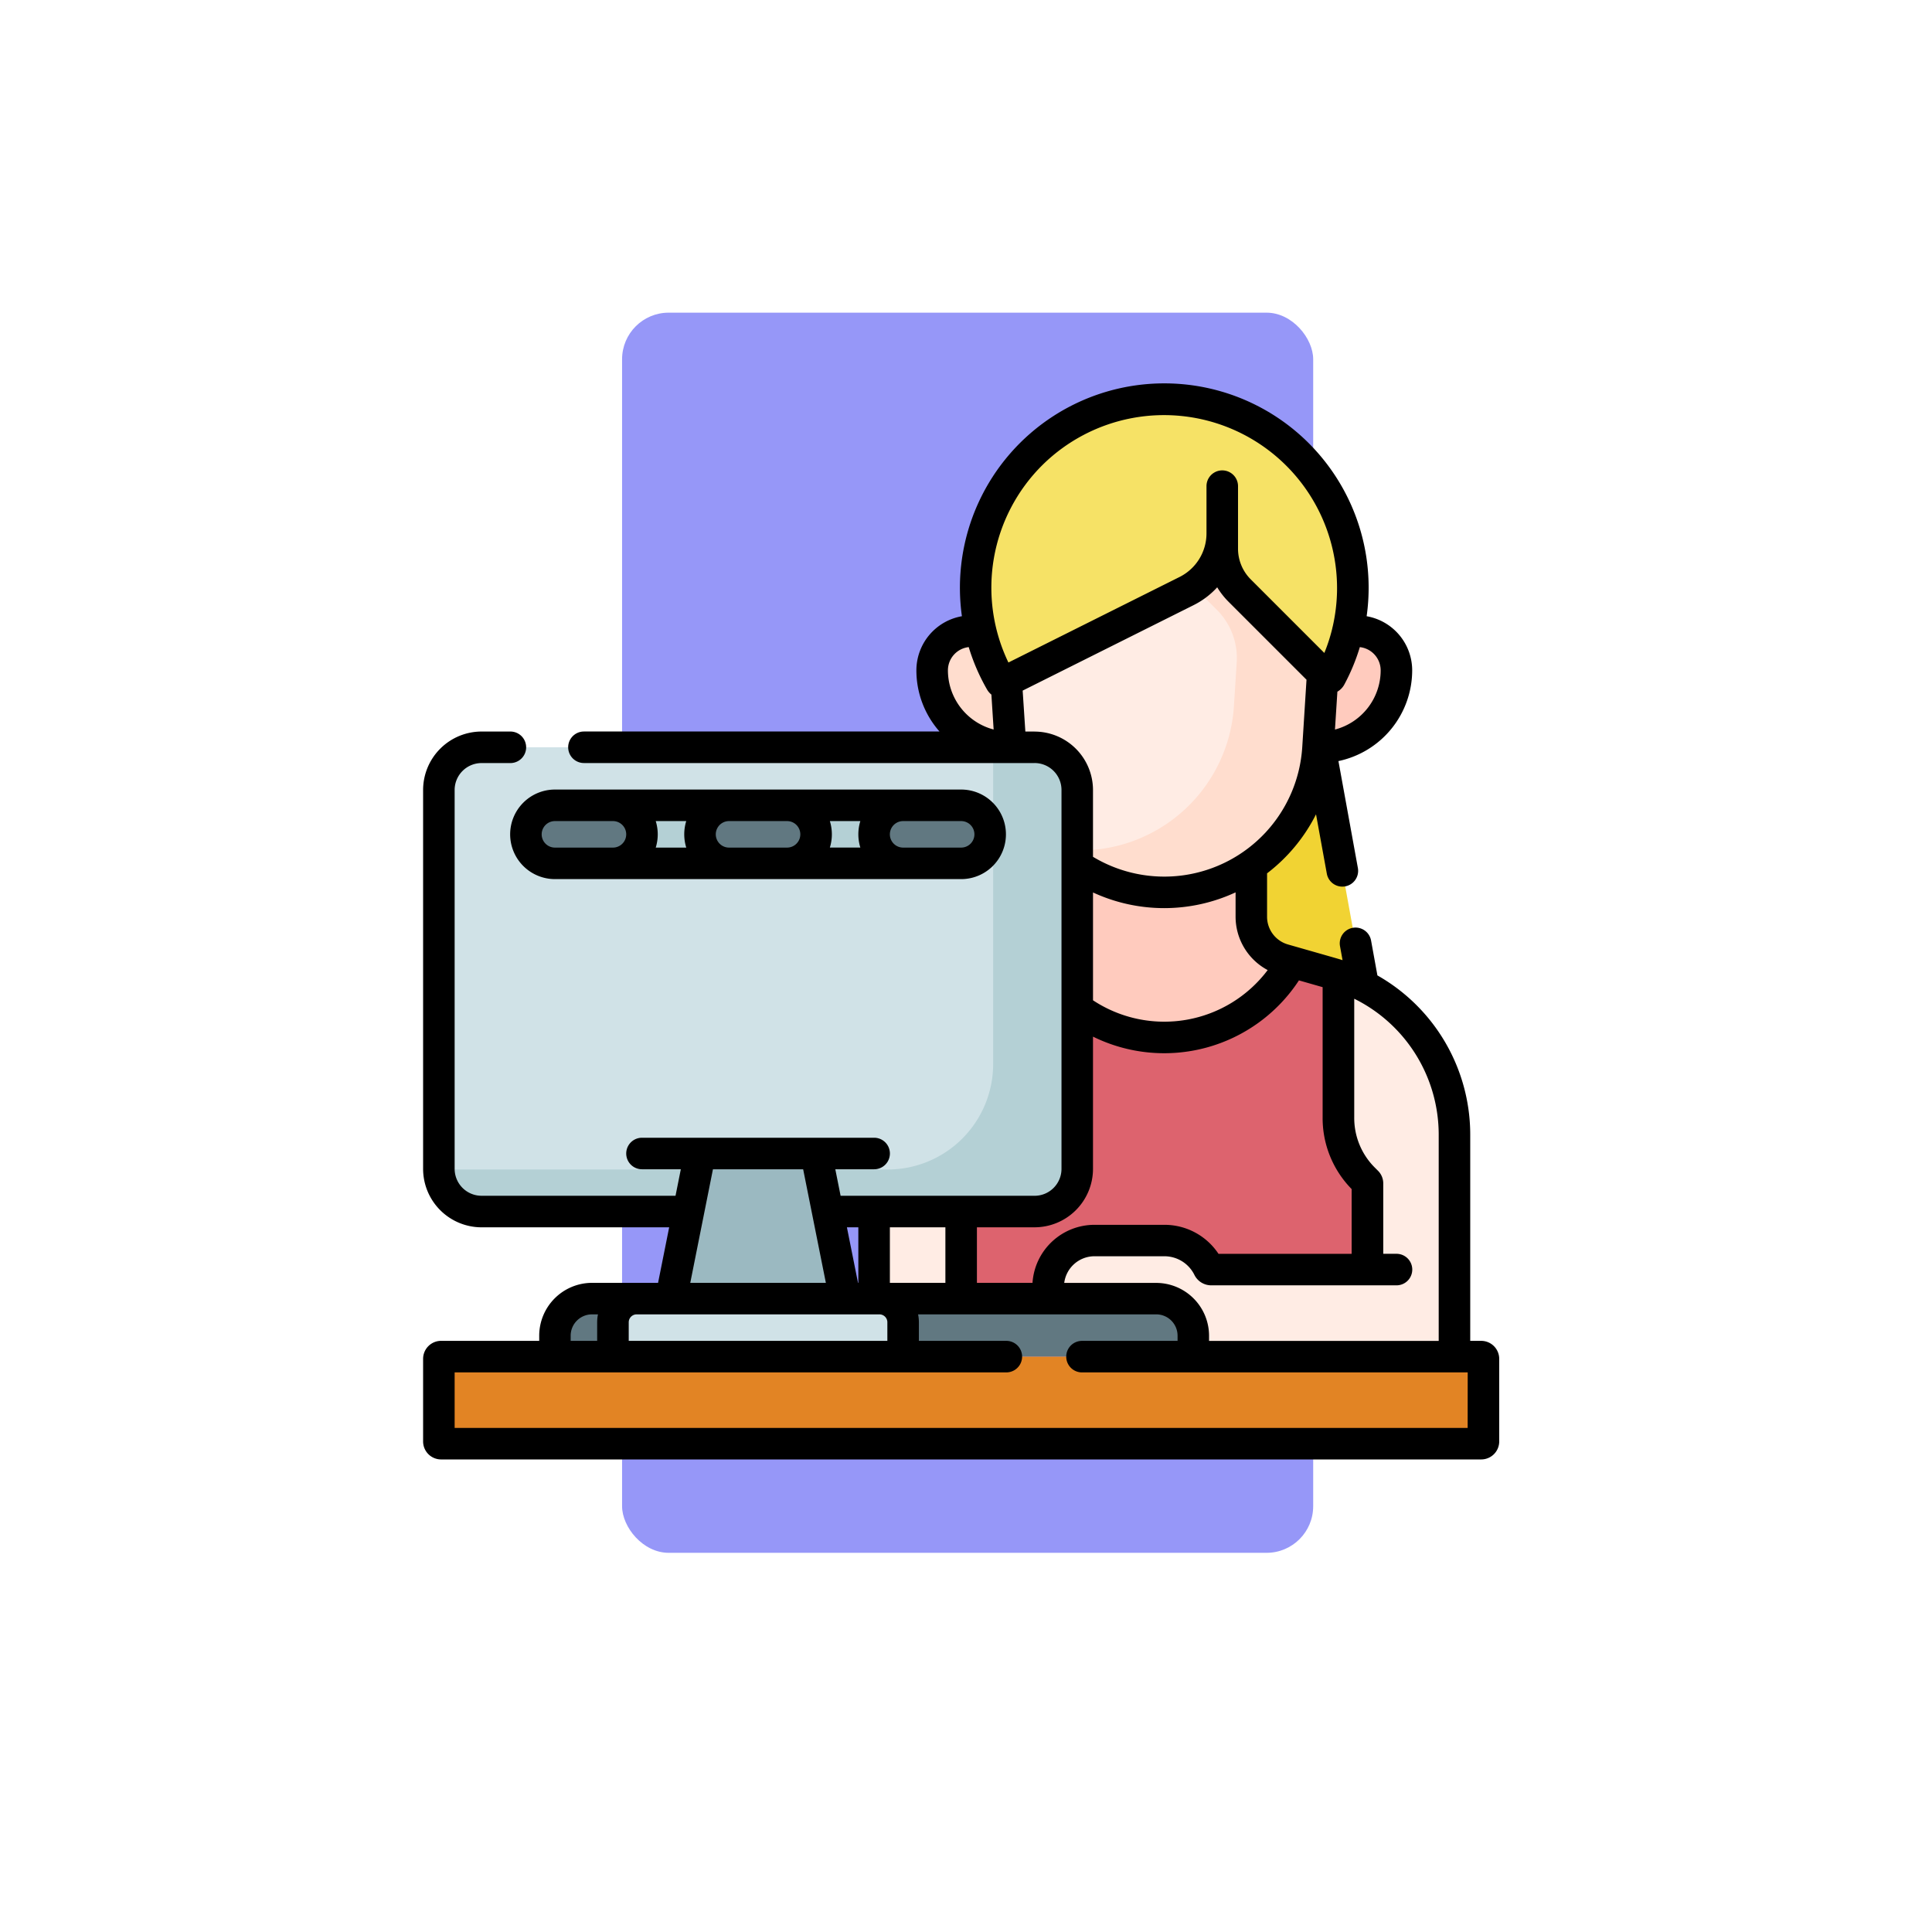 <svg xmlns="http://www.w3.org/2000/svg" xmlns:xlink="http://www.w3.org/1999/xlink" width="124.384" height="124.384" viewBox="0 0 124.384 124.384">
  <defs>
    <filter id="Elipse_10794" x="0" y="0" width="124.384" height="124.384" filterUnits="userSpaceOnUse">
      <feOffset dy="3" input="SourceAlpha"/>
      <feGaussianBlur stdDeviation="3" result="blur"/>
      <feFlood flood-opacity="0.161"/>
      <feComposite operator="in" in2="blur"/>
      <feComposite in="SourceGraphic"/>
    </filter>
  </defs>
  <g id="Grupo_1087185" data-name="Grupo 1087185" transform="translate(-324.68 -1894.213)">
    <g transform="matrix(1, 0, 0, 1, 324.68, 1894.21)" filter="url(#Elipse_10794)">
      <circle id="Elipse_10794-2" data-name="Elipse 10794" cx="53.192" cy="53.192" r="53.192" transform="translate(9 6)" fill="#fff"/>
    </g>
    <g id="Grupo_1084512" data-name="Grupo 1084512" transform="translate(364.73 1914.343)">
      <g id="Grupo_1070195" data-name="Grupo 1070195" transform="translate(0 0)">
        <rect id="Rectángulo_374304" data-name="Rectángulo 374304" width="44.494" height="79.842" rx="3" transform="translate(0 0)" fill="#9697f8"/>
      </g>
    </g>
    <g id="persona-de-libre-dedicacion_1_" data-name="persona-de-libre-dedicacion (1)" transform="translate(351.92 1918.892)">
      <path id="Trazado_831236" data-name="Trazado 831236" d="M103.821,439.209h-41.1v-1.348a2.388,2.388,0,0,1,2.388-2.388h36.323a2.388,2.388,0,0,1,2.388,2.388Z" transform="translate(-54.236 -376.547)" fill="#617881"/>
      <path id="Trazado_831237" data-name="Trazado 831237" d="M246.608,121.18a12.068,12.068,0,0,1-1.287-3.248h-.606a2.52,2.52,0,0,0-2.52,2.52,4.952,4.952,0,0,0,4.952,4.952h.1l-.271-4.255-.173.086A.145.145,0,0,1,246.608,121.18Z" transform="translate(-209.422 -101.974)" fill="#ffddce"/>
      <path id="Trazado_831238" data-name="Trazado 831238" d="M275.219,7.5a12.146,12.146,0,0,0-10.7,18.19.145.145,0,0,0,.19.057l11.773-5.887a4.169,4.169,0,0,0,2.3-3.729v.993a3.822,3.822,0,0,0,1.119,2.7l5.6,5.6a.15.15,0,0,0,.237-.034A12.147,12.147,0,0,0,275.219,7.5Z" transform="translate(-227.329 -6.486)" fill="#f6e266"/>
      <path id="Trazado_831239" data-name="Trazado 831239" d="M428.318,117.931h-.608a12.062,12.062,0,0,1-1.123,2.954.15.15,0,0,1-.237.034l-.257-.257-.3,4.742h.1a4.952,4.952,0,0,0,4.952-4.952A2.52,2.52,0,0,0,428.318,117.931Z" transform="translate(-368.175 -101.973)" fill="#ffcbbe"/>
      <path id="Trazado_831240" data-name="Trazado 831240" d="M394.063,184.071a2.864,2.864,0,0,0,2.077,2.754l3.16.9a10.826,10.826,0,0,1,1.968.777l-2.791-15.351h-.121l0,.058a9.9,9.9,0,0,1-4.29,7.547v3.312Z" transform="translate(-340.74 -149.724)" fill="#f1d333"/>
      <path id="Trazado_831241" data-name="Trazado 831241" d="M74.752,468.544a.143.143,0,0,1-.143.143H7.643a.143.143,0,0,1-.143-.143v-5.318a.143.143,0,0,1,.143-.143H74.609a.143.143,0,0,1,.143.143v5.318Z" transform="translate(-6.485 -400.421)" fill="#e28424"/>
      <path id="Trazado_831242" data-name="Trazado 831242" d="M45.852,173.167h-35.6A2.747,2.747,0,0,0,7.5,175.914v24.395a2.747,2.747,0,0,0,2.747,2.747H23.567l.747-3.736h7.472l.747,3.736H45.852a2.747,2.747,0,0,0,2.747-2.747V175.914a2.747,2.747,0,0,0-2.747-2.747Z" transform="translate(-6.486 -149.735)" fill="#d0e2e7"/>
      <path id="Trazado_831243" data-name="Trazado 831243" d="M109.015,439.209H90.334V437a1.527,1.527,0,0,1,1.527-1.527h15.628A1.527,1.527,0,0,1,109.015,437Z" transform="translate(-78.11 -376.547)" fill="#d0e2e7"/>
      <path id="Trazado_831244" data-name="Trazado 831244" d="M316.1,281.681v9.175a5.54,5.54,0,0,0,1.623,3.917l.206.206a.135.135,0,0,1,.04.1v5.349a.2.2,0,0,1-.2.2h-9.855a.2.2,0,0,1-.179-.111,3.179,3.179,0,0,0-2.843-1.757h-4.5a2.976,2.976,0,0,0-2.976,2.977v.76h6.953a2.388,2.388,0,0,1,2.388,2.388v1.348h16.814V291.963A10.81,10.81,0,0,0,316.1,281.681Z" transform="translate(-257.173 -243.565)" fill="#ffece4"/>
      <path id="Trazado_831245" data-name="Trazado 831245" d="M292.516,74.99a3.822,3.822,0,0,1-1.119-2.7v-.993a4.169,4.169,0,0,1-2.3,3.729l-11.6,5.8.271,4.255v0h1.545a2.747,2.747,0,0,1,2.747,2.747v4.856h0a9.915,9.915,0,0,0,15.5-7.547l.306-4.8Z" transform="translate(-239.943 -61.647)" fill="#ffece4"/>
      <path id="Trazado_831246" data-name="Trazado 831246" d="M324.509,235.426a2.864,2.864,0,0,1-2.077-2.754v-3.312a9.917,9.917,0,0,1-11.209,0v9.21a9.344,9.344,0,0,0,13.8-3Z" transform="translate(-269.11 -198.325)" fill="#ffcbbe"/>
      <path id="Trazado_831247" data-name="Trazado 831247" d="M214.584,394.056h5.6v5.6h-5.6Z" transform="translate(-185.548 -340.734)" fill="#ffece4"/>
      <path id="Trazado_831248" data-name="Trazado 831248" d="M129.154,375.785H117.945l1.868-9.34h7.473Z" transform="translate(-101.985 -316.86)" fill="#9bb9c1"/>
      <path id="Trazado_831249" data-name="Trazado 831249" d="M264.581,293.219h4.5a3.179,3.179,0,0,1,2.843,1.757.2.2,0,0,0,.179.111h9.855a.2.2,0,0,0,.2-.2v-5.349a.135.135,0,0,0-.04-.1l-.206-.206q-.171-.17-.324-.354a5.54,5.54,0,0,1-1.3-3.564v-9.175q-.181-.059-.366-.112l-2.643-.755a9.344,9.344,0,0,1-13.8,3V288.6a2.747,2.747,0,0,1-2.747,2.747H256v5.6h5.6v-.76a2.977,2.977,0,0,1,2.977-2.977Z" transform="translate(-221.359 -238.029)" fill="#dd636e"/>
      <path id="Trazado_831250" data-name="Trazado 831250" d="M95.938,202.646a1.868,1.868,0,0,1,1.868-1.868H90.334a1.868,1.868,0,1,1,0,3.736h7.472A1.868,1.868,0,0,1,95.938,202.646Z" transform="translate(-78.11 -173.61)" fill="#b4d0d5"/>
      <path id="Trazado_831251" data-name="Trazado 831251" d="M178.772,202.646a1.868,1.868,0,0,1,1.868-1.868h-7.472a1.868,1.868,0,1,1,0,3.736h7.472A1.868,1.868,0,0,1,178.772,202.646Z" transform="translate(-149.736 -173.61)" fill="#b4d0d5"/>
      <g id="Grupo_1084740" data-name="Grupo 1084740" transform="translate(6.619 27.168)">
        <path id="Trazado_831252" data-name="Trazado 831252" d="M137.354,204.514h-3.736a1.868,1.868,0,0,1,0-3.736h3.736a1.868,1.868,0,0,1,0,3.736Z" transform="translate(-120.541 -200.778)" fill="#617881"/>
        <path id="Trazado_831253" data-name="Trazado 831253" d="M54.521,204.514H50.785a1.868,1.868,0,1,1,0-3.736h3.736a1.868,1.868,0,1,1,0,3.736Z" transform="translate(-48.917 -200.778)" fill="#617881"/>
        <path id="Trazado_831254" data-name="Trazado 831254" d="M220.187,204.514h-3.736a1.868,1.868,0,1,1,0-3.736h3.736a1.868,1.868,0,0,1,0,3.736Z" transform="translate(-192.166 -200.778)" fill="#617881"/>
      </g>
      <path id="Trazado_831255" data-name="Trazado 831255" d="M202.355,173.167h-2.666c0,.014,0,.027,0,.041V193.56a6.79,6.79,0,0,1-6.79,6.79h-4.4l.541,2.706h13.318a2.747,2.747,0,0,0,2.747-2.747V175.914A2.747,2.747,0,0,0,202.355,173.167Z" transform="translate(-162.989 -149.735)" fill="#b4d0d5"/>
      <path id="Trazado_831256" data-name="Trazado 831256" d="M7.5,374.055a2.747,2.747,0,0,0,2.747,2.706H23.568l.541-2.706Z" transform="translate(-6.488 -323.44)" fill="#b4d0d5"/>
      <path id="Trazado_831257" data-name="Trazado 831257" d="M321.683,74.99a3.822,3.822,0,0,1-1.119-2.7v-.993a4.169,4.169,0,0,1-1.831,3.452l1.482,1.482a4.385,4.385,0,0,1,1.276,3.38l-.18,2.822a9.914,9.914,0,0,1-9.894,9.283l-.192,0v.972h0a9.915,9.915,0,0,0,15.5-7.547l.306-4.8Z" transform="translate(-269.11 -61.647)" fill="#ffddce"/>
      <path id="Trazado_831259" data-name="Trazado 831259" d="M68.124,61.648h-.709V48.4a11.789,11.789,0,0,0-5.976-10.281l-.408-2.245a1.015,1.015,0,1,0-2,.363l.164.9c-.266-.085-.128-.043-3.519-1.012a1.857,1.857,0,0,1-1.341-1.778v-2.8a11,11,0,0,0,3.152-3.8l.695,3.821a1.015,1.015,0,1,0,2-.363L58.93,24.32a5.978,5.978,0,0,0,4.748-5.842,3.541,3.541,0,0,0-2.932-3.484,13.157,13.157,0,1,0-26.057,0,3.541,3.541,0,0,0-2.931,3.483,5.943,5.943,0,0,0,1.489,3.939H10.355a1.015,1.015,0,1,0,0,2.03h29.01A1.734,1.734,0,0,1,41.1,26.18V50.575a1.734,1.734,0,0,1-1.732,1.732H26.879L26.538,50.6h2.5a1.015,1.015,0,1,0,0-2.03H14.092a1.015,1.015,0,1,0,0,2.03h2.5l-.341,1.706H3.762A1.734,1.734,0,0,1,2.03,50.575V26.18a1.734,1.734,0,0,1,1.732-1.732H5.619a1.015,1.015,0,0,0,0-2.03H3.762A3.767,3.767,0,0,0,0,26.18V50.575a3.766,3.766,0,0,0,3.762,3.762h12.08l-.715,3.575H10.875a3.406,3.406,0,0,0-3.4,3.4v.334H1.158A1.159,1.159,0,0,0,0,62.805v5.318a1.159,1.159,0,0,0,1.158,1.158H68.123a1.159,1.159,0,0,0,1.158-1.158V62.805a1.159,1.159,0,0,0-1.158-1.158ZM65.385,48.4v13.25H50.6v-.334a3.406,3.406,0,0,0-3.4-3.4H41.276A1.965,1.965,0,0,1,43.222,56.2h4.5a2.152,2.152,0,0,1,1.935,1.2,1.209,1.209,0,0,0,1.087.672H60.6c.035,0,.069,0,.1,0s.063,0,.1,0h1.868a1.015,1.015,0,1,0,0-2.03h-.853V51.51a1.143,1.143,0,0,0-.337-.813l-.206-.206a4.5,4.5,0,0,1-1.325-3.2V39.62A9.764,9.764,0,0,1,65.385,48.4Zm-3.736-29.92a3.944,3.944,0,0,1-2.943,3.81l.156-2.439a1.167,1.167,0,0,0,.445-.456,13.052,13.052,0,0,0,1-2.412A1.508,1.508,0,0,1,61.649,18.478ZM39.9,5.234a11.14,11.14,0,0,1,18.94,8.106,11.165,11.165,0,0,1-.279,2.319,1.022,1.022,0,0,0-.03.129,10.906,10.906,0,0,1-.509,1.571l-4.735-4.735a2.789,2.789,0,0,1-.822-1.985V6.62a1.015,1.015,0,0,0-2.03,0V9.647A3.137,3.137,0,0,1,48.7,12.468L37.683,17.974A11.12,11.12,0,0,1,39.9,5.234ZM35.127,16.982a13.079,13.079,0,0,0,1.18,2.73,1.151,1.151,0,0,0,.28.327l.144,2.249a3.944,3.944,0,0,1-2.943-3.81A1.507,1.507,0,0,1,35.127,16.982Zm4.239,5.435h-.593L38.6,19.783l11-5.5a5.206,5.206,0,0,0,1.525-1.151,4.871,4.871,0,0,0,.728.929l5.021,5.021L56.6,23.424a8.9,8.9,0,0,1-13.472,7.059v-4.3a3.767,3.767,0,0,0-3.762-3.762Zm3.762,10.361a10.92,10.92,0,0,0,9.18-.006v1.576a3.9,3.9,0,0,0,2.066,3.428,8.33,8.33,0,0,1-11.245,1.945V32.778Zm0,17.8V42.06a10.368,10.368,0,0,0,13.259-3.621l1.525.436v8.416a6.51,6.51,0,0,0,1.868,4.583v4.17H51.208a4.167,4.167,0,0,0-3.491-1.868h-4.5a4,4,0,0,0-3.983,3.736H35.655V54.336h3.71A3.766,3.766,0,0,0,43.128,50.575ZM30.051,57.911V54.337h3.574v3.575Zm-.162,2.541v1.195H13.238V60.453a.512.512,0,0,1,.512-.512H29.378A.512.512,0,0,1,29.89,60.453Zm-1.868-6.116v3.575H28l-.715-3.575ZM18.66,50.6h5.808l1.462,7.311H17.2L18.66,50.6ZM9.5,61.314a1.374,1.374,0,0,1,1.373-1.373h.385a2.542,2.542,0,0,0-.052.512v1.195H9.5Zm57.749,5.938H2.03V63.677H37.549a1.015,1.015,0,1,0,0-2.03H31.919V60.453a2.542,2.542,0,0,0-.052-.512H47.2a1.374,1.374,0,0,1,1.373,1.373v.334H42.42a1.015,1.015,0,1,0,0,2.03H67.252Z" transform="translate(0 0)"/>
      <path id="Trazado_831260" data-name="Trazado 831260" d="M41.417,196.161a2.886,2.886,0,0,0,2.883,2.883H70.453a2.883,2.883,0,1,0,0-5.766H44.3A2.886,2.886,0,0,0,41.417,196.161Zm17.828-.853a.853.853,0,0,1,0,1.707H55.509a.853.853,0,0,1,0-1.707Zm2.754,0h1.964a2.889,2.889,0,0,0,0,1.706H62a2.889,2.889,0,0,0,0-1.706Zm-9.244,1.707H50.79a2.889,2.889,0,0,0,0-1.706h1.964A2.886,2.886,0,0,0,52.755,197.014Zm18.552-.853a.854.854,0,0,1-.853.853H66.717a.853.853,0,0,1,0-1.707h3.736A.854.854,0,0,1,71.307,196.161ZM44.3,195.308h3.736a.853.853,0,0,1,0,1.707H44.3a.853.853,0,0,1,0-1.707Z" transform="translate(-35.813 -167.125)"/>
    </g>
  </g>
</svg>
